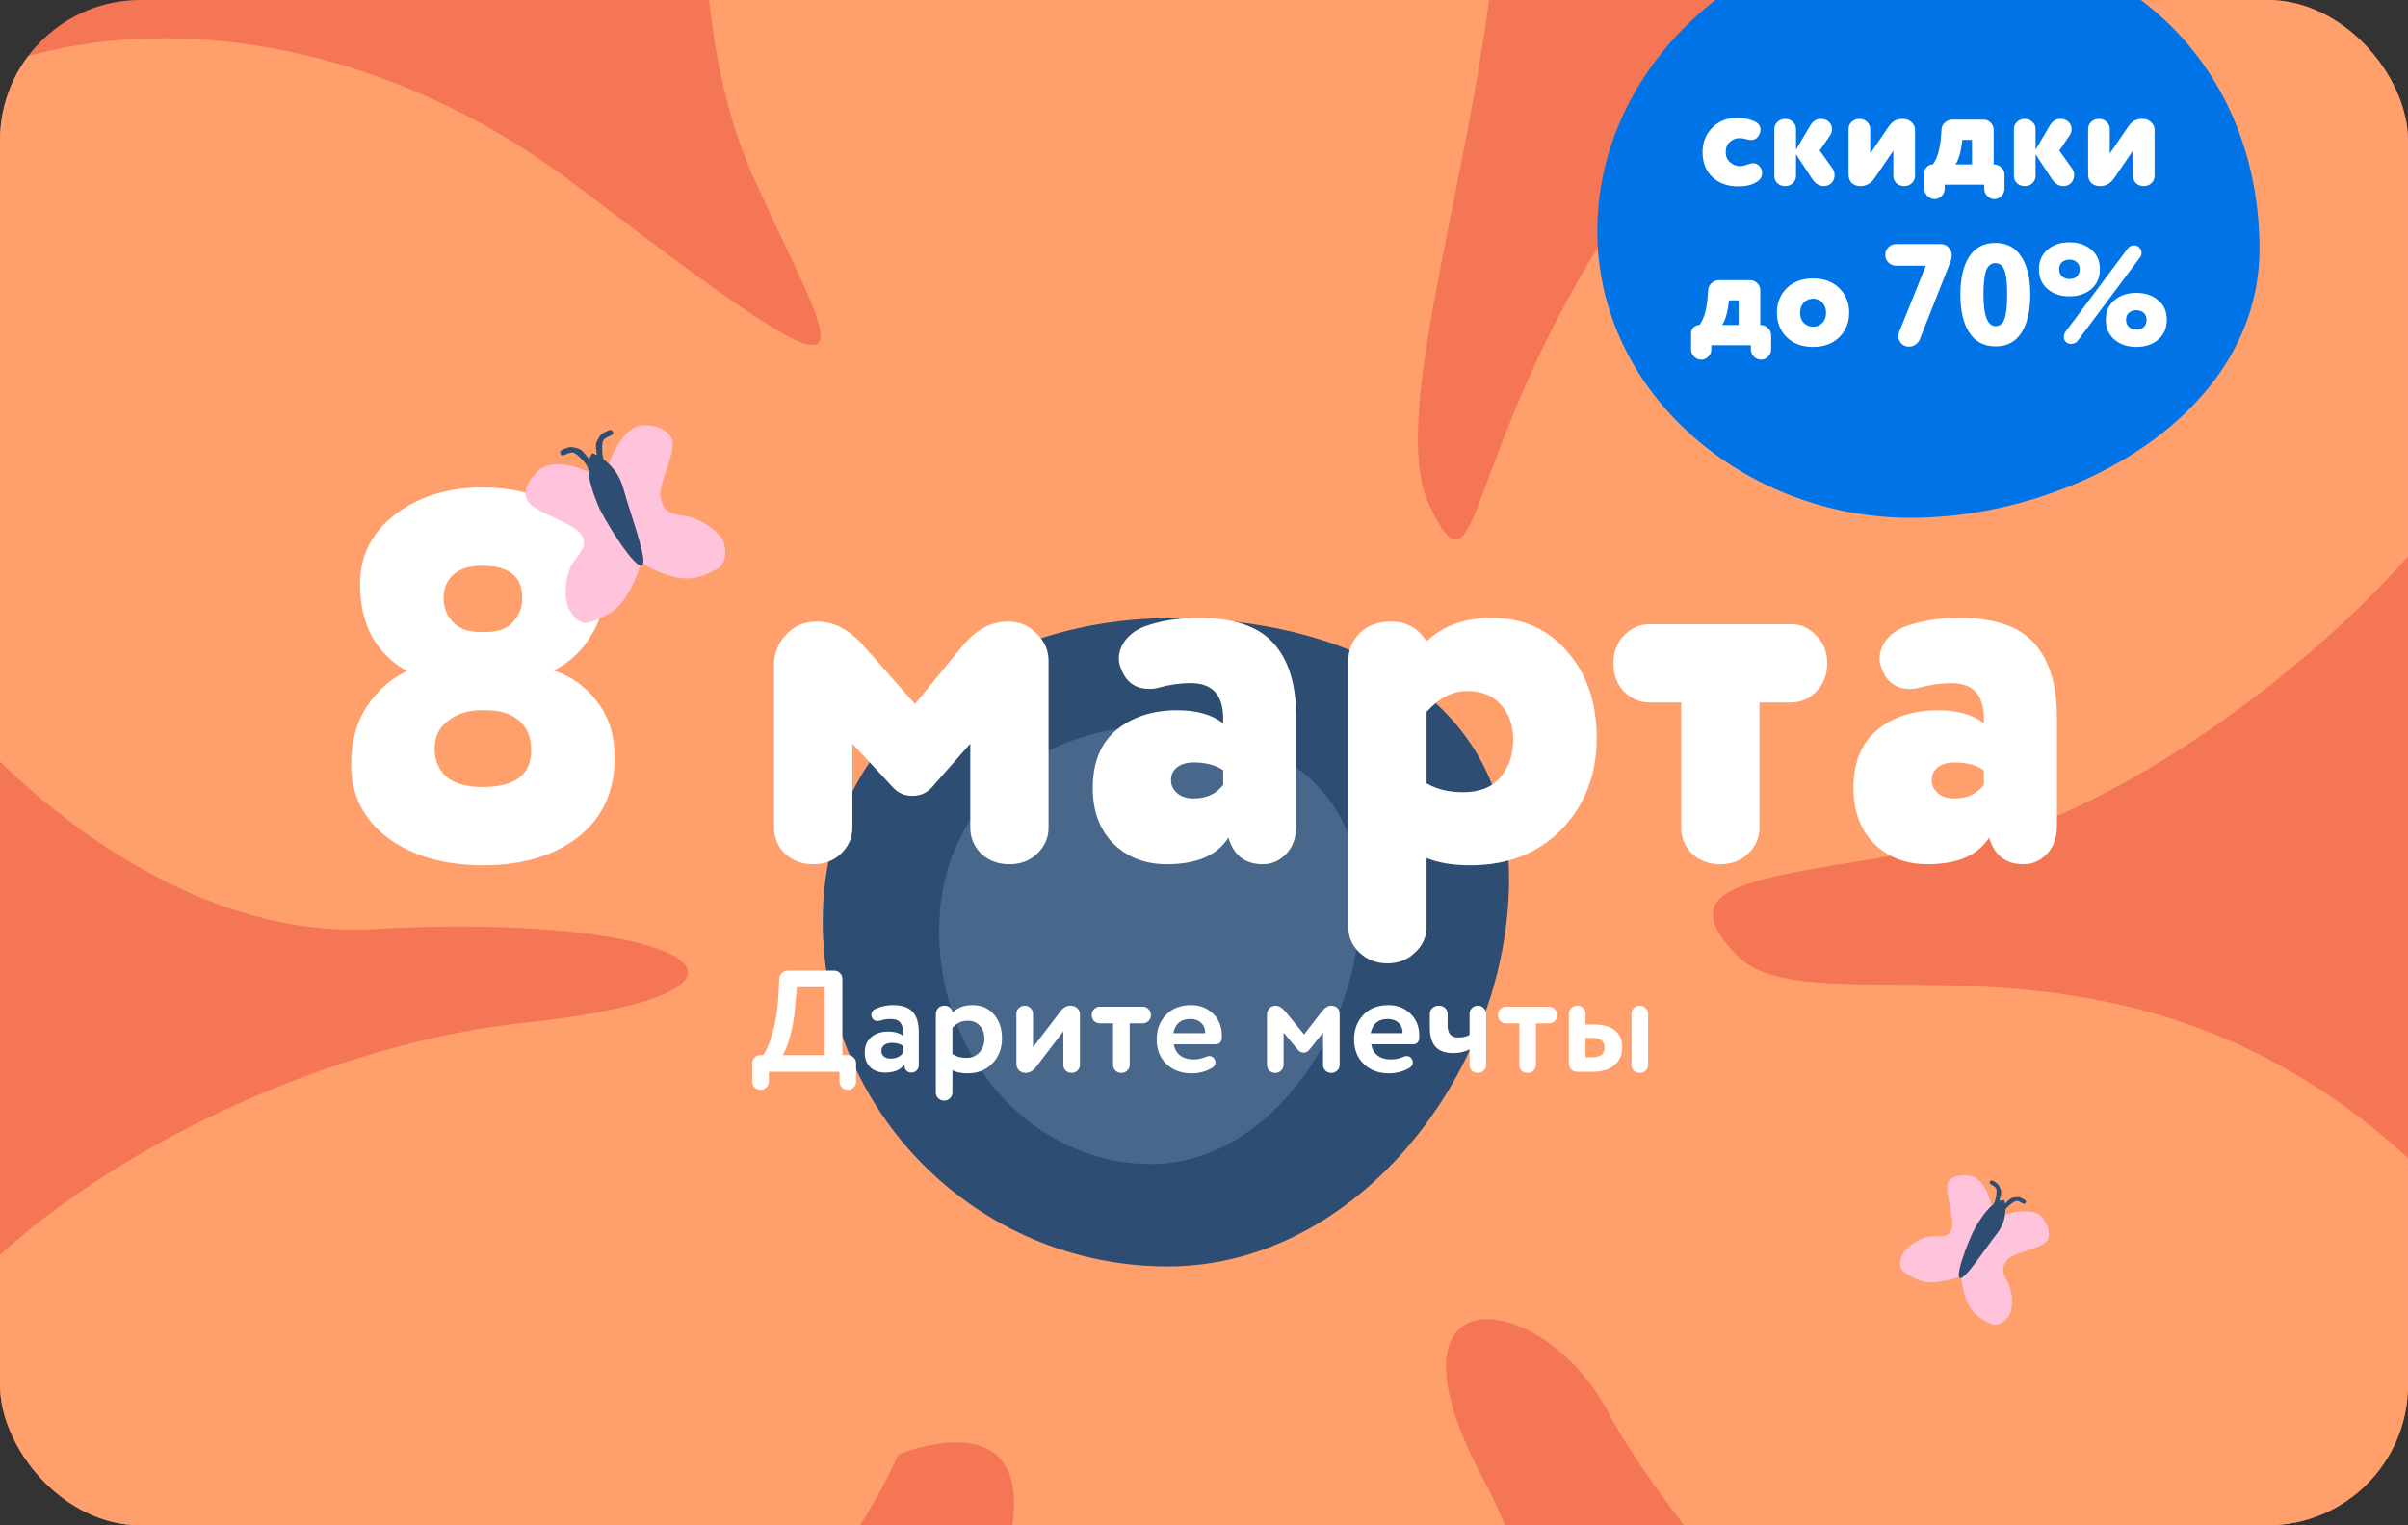 <svg width="600" height="380" viewBox="0 0 600 380" fill="none" xmlns="http://www.w3.org/2000/svg">
<rect x="0" y="0" width="600" height="380" fill="#333333" stroke="none"/>
<g clip-path="url(#clip0_13_4)">
<rect width="600" height="380" rx="35" fill="#F57655"/>
<path d="M248.401 395.025C265.951 344.554 223.786 362.393 223.786 362.393C223.786 362.393 201.51 418.224 124.067 466.233C27.262 526.244 -30.55 434.879 -33.805 376.841C-37.06 318.803 58.049 262.526 130.407 254.829C202.764 247.132 172.518 226.996 92.701 231.472C12.884 235.949 -69.815 124.147 -51.302 64.888C-32.789 5.629 64.355 -14.374 144.206 46.645C224.057 107.664 208.527 90.341 187.742 44.203C166.957 -1.935 173.365 -82.348 204.186 -116.825C235.008 -151.303 314.418 -163.034 357.988 -99.98C401.559 -36.926 339.86 91.447 356.09 125.73C369 153 364 113 403.017 53.961C444.121 -8.234 546.274 -52.321 615.851 20.191C685.428 92.703 545.8 198.781 495.414 208.885C445.028 218.988 413.002 217.395 432.646 237.877C452.279 258.347 528.88 221.563 601.882 290.244C674.884 358.925 631.178 423.235 575.367 466.392C519.557 509.549 417.42 384.282 401.077 352.449C384.733 320.617 341.273 315.777 369.722 368.763C398.17 421.749 405.29 548.707 356.939 595.084C308.588 641.461 237.417 605.427 211.987 541.355C186.556 477.283 226.464 458.115 248.401 395.025Z" fill="#FF9F6C"/>
<path d="M376 219.003C376 266.499 338.496 315.503 291 315.503C243.504 315.503 205 276.999 205 229.503C205 182.006 246.31 154.284 291 154.003C332.787 153.74 376 171.506 376 219.003Z" fill="#2D4D73"/>
<path d="M339 224.871C339 256.927 315.972 290 286.807 290C257.643 290 234 264.014 234 231.958C234 199.902 259.366 181.192 286.807 181.002C312.466 180.824 339 192.815 339 224.871Z" fill="#48678B"/>
<path d="M196.288 241.8H207.88C208.432 241.8 208.9 242.004 209.284 242.412C209.692 242.796 209.896 243.264 209.896 243.816V262.86H211.3C211.852 262.86 212.32 263.064 212.704 263.472C213.112 263.856 213.316 264.324 213.316 264.876V269.484C213.316 270.036 213.112 270.504 212.704 270.888C212.32 271.296 211.84 271.5 211.264 271.5C210.664 271.5 210.16 271.296 209.752 270.888C209.368 270.504 209.176 270.036 209.176 269.484V267H191.572V269.484C191.572 270.036 191.368 270.504 190.96 270.888C190.576 271.296 190.096 271.5 189.52 271.5C188.92 271.5 188.416 271.296 188.008 270.888C187.624 270.504 187.432 270.036 187.432 269.484V264.876C187.432 264.324 187.624 263.856 188.008 263.472C188.416 263.064 188.896 262.86 189.448 262.86H190.132C190.876 261.972 191.668 260.1 192.508 257.244C193.348 254.436 193.852 250.968 194.02 246.84L194.164 243.816C194.212 243.264 194.44 242.796 194.848 242.412C195.256 242.004 195.736 241.8 196.288 241.8ZM194.992 262.86H205.504V245.94H198.556L198.16 250.332C197.944 253.356 197.5 256.008 196.828 258.288C196.132 260.664 195.52 262.188 194.992 262.86ZM215.471 262.248C215.471 260.568 216.011 259.272 217.091 258.36C218.171 257.448 219.599 256.992 221.375 256.992C222.839 256.992 224.063 257.34 225.047 258.036V257.532C225.047 256.26 224.807 255.336 224.327 254.76C223.871 254.16 223.103 253.86 222.023 253.86C221.063 253.86 220.223 253.98 219.503 254.22C219.143 254.316 218.867 254.364 218.675 254.364C218.027 254.364 217.559 254.076 217.271 253.5C217.175 253.308 217.127 253.08 217.127 252.816C217.127 252.096 217.523 251.58 218.315 251.268C219.635 250.692 221.015 250.404 222.455 250.404C224.711 250.404 226.355 250.956 227.387 252.06C228.419 253.164 228.935 254.856 228.935 257.136V265.38C228.935 265.884 228.755 266.316 228.395 266.676C228.035 267.036 227.603 267.216 227.099 267.216C226.571 267.216 226.139 267.036 225.803 266.676C225.491 266.316 225.335 265.848 225.335 265.272C224.303 266.568 222.707 267.216 220.547 267.216C219.011 267.216 217.775 266.772 216.839 265.884C215.927 264.972 215.471 263.76 215.471 262.248ZM225.047 262.248V260.592C224.375 260.064 223.427 259.8 222.203 259.8C221.435 259.8 220.811 259.98 220.331 260.34C219.851 260.7 219.611 261.192 219.611 261.816C219.611 262.392 219.827 262.86 220.259 263.22C220.691 263.556 221.243 263.724 221.915 263.724C223.307 263.724 224.351 263.232 225.047 262.248ZM237.319 256.056V262.608C238.303 263.232 239.443 263.544 240.739 263.544C242.107 263.544 243.199 263.1 244.015 262.212C244.855 261.324 245.275 260.172 245.275 258.756C245.275 257.412 244.891 256.332 244.123 255.516C243.379 254.7 242.347 254.292 241.027 254.292C239.587 254.292 238.351 254.88 237.319 256.056ZM233.179 272.184V252.888C233.179 252.144 233.371 251.568 233.755 251.16C234.139 250.752 234.655 250.548 235.303 250.548C235.879 250.548 236.359 250.716 236.743 251.052C237.127 251.388 237.319 251.808 237.319 252.312C238.519 251.04 240.187 250.404 242.323 250.404C244.555 250.404 246.331 251.172 247.651 252.708C248.995 254.268 249.667 256.248 249.667 258.648C249.667 261.168 248.875 263.256 247.291 264.912C245.707 266.568 243.643 267.396 241.099 267.396C239.467 267.396 238.207 267.132 237.319 266.604V272.184C237.319 272.736 237.115 273.204 236.707 273.588C236.323 273.996 235.843 274.2 235.267 274.2C234.667 274.2 234.163 273.996 233.755 273.588C233.371 273.204 233.179 272.736 233.179 272.184ZM269.093 252.78V265.272C269.093 265.824 268.889 266.304 268.481 266.712C268.097 267.096 267.617 267.288 267.041 267.288C266.441 267.288 265.937 267.096 265.529 266.712C265.145 266.304 264.953 265.824 264.953 265.272V256.92L258.221 265.74C257.429 266.772 256.553 267.288 255.593 267.288C254.897 267.288 254.333 267.072 253.901 266.64C253.469 266.184 253.253 265.62 253.253 264.948V252.564C253.253 252.012 253.445 251.544 253.829 251.16C254.237 250.752 254.741 250.548 255.341 250.548C255.917 250.548 256.397 250.752 256.781 251.16C257.189 251.544 257.393 252.012 257.393 252.564V260.916L264.125 252.096C264.869 251.064 265.733 250.548 266.717 250.548C267.437 250.548 268.013 250.764 268.445 251.196C268.877 251.604 269.093 252.132 269.093 252.78ZM281.49 254.94V265.272C281.49 265.824 281.286 266.304 280.878 266.712C280.494 267.096 280.014 267.288 279.438 267.288C278.838 267.288 278.334 267.096 277.926 266.712C277.542 266.304 277.35 265.824 277.35 265.272V254.94H274.038C273.486 254.94 273.006 254.748 272.598 254.364C272.214 253.956 272.022 253.452 272.022 252.852C272.022 252.276 272.214 251.796 272.598 251.412C273.006 251.004 273.486 250.8 274.038 250.8H284.766C285.318 250.8 285.786 251.004 286.17 251.412C286.578 251.796 286.782 252.276 286.782 252.852C286.782 253.452 286.578 253.956 286.17 254.364C285.786 254.748 285.318 254.94 284.766 254.94H281.49ZM300.306 257.388V257.316C300.306 256.284 299.97 255.456 299.298 254.832C298.626 254.184 297.726 253.86 296.598 253.86C294.246 253.86 292.83 255.036 292.35 257.388H300.306ZM302.826 260.16H292.494C292.662 261.336 293.178 262.26 294.042 262.932C294.93 263.604 296.034 263.94 297.354 263.94C298.434 263.94 299.442 263.736 300.378 263.328C300.738 263.16 301.05 263.076 301.314 263.076C301.842 263.076 302.274 263.328 302.61 263.832C302.778 264.096 302.862 264.36 302.862 264.624C302.862 265.224 302.586 265.692 302.034 266.028C300.474 266.94 298.77 267.396 296.922 267.396C294.33 267.396 292.23 266.616 290.622 265.056C289.014 263.52 288.21 261.468 288.21 258.9C288.21 256.476 288.99 254.448 290.55 252.816C292.086 251.208 294.162 250.404 296.778 250.404C298.938 250.404 300.75 251.1 302.214 252.492C303.702 253.908 304.446 255.72 304.446 257.928V258.684C304.326 259.668 303.786 260.16 302.826 260.16ZM323.359 261.492L319.831 257.244V265.272C319.831 265.824 319.627 266.304 319.219 266.712C318.835 267.096 318.355 267.288 317.779 267.288C317.179 267.288 316.675 267.096 316.267 266.712C315.883 266.304 315.691 265.824 315.691 265.272V252.816C315.691 252.144 315.895 251.604 316.303 251.196C316.711 250.764 317.239 250.548 317.887 250.548C318.655 250.548 319.459 251.04 320.299 252.024L324.943 257.712L329.335 252.024C330.103 251.04 330.883 250.548 331.675 250.548C332.323 250.548 332.839 250.74 333.223 251.124C333.607 251.484 333.799 251.964 333.799 252.564V265.272C333.799 265.824 333.595 266.304 333.187 266.712C332.803 267.096 332.323 267.288 331.747 267.288C331.147 267.288 330.643 267.096 330.235 266.712C329.851 266.304 329.659 265.824 329.659 265.272V257.244L326.275 261.492C325.891 261.996 325.411 262.248 324.835 262.248C324.283 262.248 323.791 261.996 323.359 261.492ZM349.49 257.388V257.316C349.49 256.284 349.154 255.456 348.482 254.832C347.81 254.184 346.91 253.86 345.782 253.86C343.43 253.86 342.014 255.036 341.534 257.388H349.49ZM352.01 260.16H341.678C341.846 261.336 342.362 262.26 343.226 262.932C344.114 263.604 345.218 263.94 346.538 263.94C347.618 263.94 348.626 263.736 349.562 263.328C349.922 263.16 350.234 263.076 350.498 263.076C351.026 263.076 351.458 263.328 351.794 263.832C351.962 264.096 352.046 264.36 352.046 264.624C352.046 265.224 351.77 265.692 351.218 266.028C349.658 266.94 347.954 267.396 346.106 267.396C343.514 267.396 341.414 266.616 339.806 265.056C338.198 263.52 337.394 261.468 337.394 258.9C337.394 256.476 338.174 254.448 339.734 252.816C341.27 251.208 343.346 250.404 345.962 250.404C348.122 250.404 349.934 251.1 351.398 252.492C352.886 253.908 353.63 255.72 353.63 257.928V258.684C353.51 259.668 352.97 260.16 352.01 260.16ZM366.173 257.82V252.564C366.173 252.012 366.365 251.544 366.749 251.16C367.157 250.752 367.661 250.548 368.261 250.548C368.837 250.548 369.317 250.752 369.701 251.16C370.109 251.544 370.313 252.012 370.313 252.564V265.272C370.313 265.824 370.109 266.304 369.701 266.712C369.317 267.096 368.837 267.288 368.261 267.288C367.661 267.288 367.157 267.096 366.749 266.712C366.365 266.304 366.173 265.824 366.173 265.272V261.42C364.973 262.044 363.629 262.356 362.141 262.356C360.125 262.356 358.637 261.828 357.677 260.772C356.741 259.716 356.273 258.12 356.273 255.984V252.636C356.273 252.036 356.477 251.544 356.885 251.16C357.317 250.752 357.857 250.548 358.505 250.548C359.153 250.548 359.681 250.74 360.089 251.124C360.497 251.508 360.701 252.012 360.701 252.636V255.48C360.701 257.472 361.577 258.468 363.329 258.468C364.457 258.468 365.405 258.252 366.173 257.82ZM382.705 254.94V265.272C382.705 265.824 382.501 266.304 382.093 266.712C381.709 267.096 381.229 267.288 380.653 267.288C380.053 267.288 379.549 267.096 379.141 266.712C378.757 266.304 378.565 265.824 378.565 265.272V254.94H375.253C374.701 254.94 374.221 254.748 373.813 254.364C373.429 253.956 373.237 253.452 373.237 252.852C373.237 252.276 373.429 251.796 373.813 251.412C374.221 251.004 374.701 250.8 375.253 250.8H385.981C386.533 250.8 387.001 251.004 387.385 251.412C387.793 251.796 387.997 252.276 387.997 252.852C387.997 253.452 387.793 253.956 387.385 254.364C387.001 254.748 386.533 254.94 385.981 254.94H382.705ZM395.065 252.564V255.228H397.081C399.505 255.228 401.293 255.732 402.445 256.74C403.621 257.748 404.209 259.116 404.209 260.844C404.209 262.692 403.585 264.18 402.337 265.308C401.089 266.436 399.229 267 396.757 267H392.941C392.389 267 391.909 266.808 391.501 266.424C391.117 266.016 390.925 265.536 390.925 264.984V252.564C390.925 252.012 391.117 251.544 391.501 251.16C391.909 250.752 392.413 250.548 393.013 250.548C393.589 250.548 394.069 250.752 394.453 251.16C394.861 251.544 395.065 252.012 395.065 252.564ZM410.653 252.564V265.272C410.653 265.824 410.449 266.304 410.041 266.712C409.657 267.096 409.177 267.288 408.601 267.288C408.001 267.288 407.497 267.096 407.089 266.712C406.705 266.304 406.513 265.824 406.513 265.272V252.564C406.513 252.012 406.705 251.544 407.089 251.16C407.497 250.752 408.001 250.548 408.601 250.548C409.177 250.548 409.657 250.752 410.041 251.16C410.449 251.544 410.653 252.012 410.653 252.564ZM395.065 258.54V263.4H396.685C398.773 263.4 399.817 262.596 399.817 260.988C399.817 259.356 398.785 258.54 396.721 258.54H395.065Z" fill="white"/>
<path d="M130.14 149C130.14 143.627 126.803 140.94 120.13 140.94C116.923 140.94 114.497 141.72 112.85 143.28C111.29 144.753 110.51 146.66 110.51 149C110.51 151.253 111.29 153.247 112.85 154.98C114.41 156.627 116.663 157.45 119.61 157.45H121.3C124.16 157.45 126.327 156.627 127.8 154.98C129.36 153.247 130.14 151.253 130.14 149ZM108.3 186.57C108.3 189.343 109.253 191.64 111.16 193.46C113.153 195.193 116.187 196.06 120.26 196.06C128.493 196.06 132.523 192.897 132.35 186.57C132.263 183.45 131.223 181.067 129.23 179.42C127.237 177.773 124.593 176.95 121.3 176.95H119.74C116.62 176.95 113.933 177.817 111.68 179.55C109.427 181.197 108.3 183.537 108.3 186.57ZM150.94 145.49C150.94 149.997 149.77 154.2 147.43 158.1C145.177 162 142.013 164.99 137.94 167.07C142.187 168.37 145.783 170.927 148.73 174.74C151.677 178.467 153.15 183.147 153.15 188.78C153.15 197.187 150.117 203.773 144.05 208.54C137.983 213.22 130.097 215.56 120.39 215.56C110.77 215.56 102.883 213.307 96.73 208.8C90.577 204.207 87.5 198.097 87.5 190.47C87.5 184.75 88.8 179.94 91.4 176.04C94 172.053 97.337 169.107 101.41 167.2C93.61 162.78 89.71 155.543 89.71 145.49C89.71 138.47 92.613 132.707 98.42 128.2C104.313 123.693 111.593 121.44 120.26 121.44C128.927 121.44 136.207 123.693 142.1 128.2C147.993 132.707 150.94 138.47 150.94 145.49ZM222.526 196.19L212.386 185.27V206.2C212.386 208.713 211.433 210.88 209.526 212.7C207.706 214.433 205.41 215.3 202.636 215.3C199.863 215.3 197.523 214.433 195.616 212.7C193.796 210.88 192.886 208.713 192.886 206.2V165.64C192.886 162.693 193.883 160.18 195.876 158.1C197.87 155.933 200.426 154.85 203.546 154.85C207.793 154.85 211.693 156.887 215.246 160.96L227.986 175.39L239.686 161.09C243.066 156.93 246.88 154.85 251.126 154.85C253.986 154.85 256.37 155.847 258.276 157.84C260.27 159.747 261.266 162 261.266 164.6V206.2C261.266 208.713 260.313 210.88 258.406 212.7C256.586 214.433 254.29 215.3 251.516 215.3C248.743 215.3 246.403 214.433 244.496 212.7C242.676 210.88 241.766 208.713 241.766 206.2V185.27L232.276 196.06C230.976 197.533 229.33 198.27 227.336 198.27C225.43 198.27 223.826 197.577 222.526 196.19ZM290.743 215.3C285.369 215.3 280.949 213.61 277.483 210.23C274.016 206.763 272.283 202.127 272.283 196.32C272.283 189.993 274.233 185.183 278.133 181.89C282.119 178.597 287.189 176.95 293.343 176.95C298.196 176.95 302.009 178.033 304.783 180.2V179.03C304.783 173.137 302.096 170.19 296.723 170.19C294.036 170.19 291.306 170.58 288.533 171.36C288.013 171.533 287.276 171.62 286.323 171.62C282.769 171.62 280.386 169.8 279.173 166.16C278.913 165.467 278.783 164.773 278.783 164.08C278.783 162.433 279.346 160.873 280.473 159.4C281.686 157.927 283.203 156.843 285.023 156.15C288.923 154.677 293.473 153.94 298.673 153.94C307.339 153.94 313.536 156.02 317.263 160.18C321.076 164.34 322.983 170.537 322.983 178.77V205.68C322.983 208.627 322.159 210.967 320.513 212.7C318.866 214.433 316.916 215.3 314.663 215.3C310.243 215.3 307.383 213.09 306.083 208.67C303.309 213.09 298.196 215.3 290.743 215.3ZM304.783 195.54V191.9C302.963 190.6 300.493 189.95 297.373 189.95C295.726 189.95 294.383 190.34 293.343 191.12C292.303 191.9 291.783 192.983 291.783 194.37C291.783 195.67 292.303 196.753 293.343 197.62C294.383 198.487 295.726 198.92 297.373 198.92C300.579 198.92 303.049 197.793 304.783 195.54ZM355.463 177.34V195.15C357.976 196.623 361.009 197.36 364.563 197.36C368.636 197.36 371.713 196.147 373.793 193.72C375.959 191.207 377.043 188.043 377.043 184.23C377.043 180.677 376.003 177.773 373.923 175.52C371.929 173.267 369.156 172.14 365.603 172.14C361.963 172.14 358.583 173.873 355.463 177.34ZM346.623 154.85C350.436 154.85 353.383 156.497 355.463 159.79C359.536 155.89 364.953 153.94 371.713 153.94C379.513 153.94 385.796 156.757 390.563 162.39C395.416 167.937 397.843 175.087 397.843 183.84C397.843 192.94 394.939 200.523 389.133 206.59C383.326 212.57 375.743 215.56 366.383 215.56C361.963 215.56 358.323 214.953 355.463 213.74V230.9C355.463 233.413 354.509 235.537 352.603 237.27C350.783 239.09 348.486 240 345.713 240C342.939 240 340.599 239.09 338.693 237.27C336.873 235.537 335.963 233.413 335.963 230.9V164.6C335.963 161.913 336.916 159.617 338.823 157.71C340.816 155.803 343.416 154.85 346.623 154.85ZM438.398 175V206.2C438.398 208.713 437.445 210.88 435.538 212.7C433.718 214.433 431.422 215.3 428.648 215.3C425.875 215.3 423.535 214.433 421.628 212.7C419.808 210.88 418.898 208.713 418.898 206.2V175H411.098C408.585 175 406.418 174.09 404.598 172.27C402.865 170.363 401.998 168.023 401.998 165.25C401.998 162.477 402.865 160.18 404.598 158.36C406.418 156.453 408.585 155.5 411.098 155.5H446.198C448.712 155.5 450.835 156.453 452.568 158.36C454.388 160.18 455.298 162.477 455.298 165.25C455.298 168.023 454.388 170.363 452.568 172.27C450.835 174.09 448.712 175 446.198 175H438.398ZM480.284 215.3C474.91 215.3 470.49 213.61 467.024 210.23C463.557 206.763 461.824 202.127 461.824 196.32C461.824 189.993 463.774 185.183 467.674 181.89C471.66 178.597 476.73 176.95 482.884 176.95C487.737 176.95 491.55 178.033 494.324 180.2V179.03C494.324 173.137 491.637 170.19 486.264 170.19C483.577 170.19 480.847 170.58 478.074 171.36C477.554 171.533 476.817 171.62 475.864 171.62C472.31 171.62 469.927 169.8 468.714 166.16C468.454 165.467 468.324 164.773 468.324 164.08C468.324 162.433 468.887 160.873 470.014 159.4C471.227 157.927 472.744 156.843 474.564 156.15C478.464 154.677 483.014 153.94 488.214 153.94C496.88 153.94 503.077 156.02 506.804 160.18C510.617 164.34 512.524 170.537 512.524 178.77V205.68C512.524 208.627 511.7 210.967 510.054 212.7C508.407 214.433 506.457 215.3 504.204 215.3C499.784 215.3 496.924 213.09 495.624 208.67C492.85 213.09 487.737 215.3 480.284 215.3ZM494.324 195.54V191.9C492.504 190.6 490.034 189.95 486.914 189.95C485.267 189.95 483.924 190.34 482.884 191.12C481.844 191.9 481.324 192.983 481.324 194.37C481.324 195.67 481.844 196.753 482.884 197.62C483.924 198.487 485.267 198.92 486.914 198.92C490.12 198.92 492.59 197.793 494.324 195.54Z" fill="white"/>
<path d="M159.874 105.976C155.678 106.347 152.643 112.743 151.495 116.087C152.263 117.521 154.073 120.837 155.172 122.627C156.27 124.418 159.037 135.255 160.283 140.45C161.49 141.259 164.83 143.07 168.525 143.838C173.145 144.799 176.144 143.028 178.608 141.791C181.072 140.553 181.105 136.87 180.142 134.654C179.179 132.438 174.301 128.888 170.323 128.482C166.345 128.077 165.157 126.725 164.572 123.845C163.987 120.964 167.815 113.964 167.608 110.419C167.402 106.873 162.765 105.72 159.874 105.976Z" fill="#FFC3DC"/>
<path d="M134.243 117.139C137.378 114.324 143.589 116.158 146.817 117.6C147.342 119.14 148.531 122.725 149.091 124.75C149.65 126.775 156.498 136.449 159.446 140.904C159.214 142.339 157.935 145.423 155.975 148.649C153.526 152.682 149.697 154.002 147.111 154.959C144.526 155.916 142.513 153.433 141.55 151.217C140.587 149.001 140.617 143.007 143.034 139.822C145.452 136.637 146.337 135.296 144.63 132.903C142.922 130.51 134.375 127.955 131.924 125.384C129.473 122.814 132.084 119.078 134.243 117.139Z" fill="#FFC3DC"/>
<path fill-rule="evenodd" clip-rule="evenodd" d="M144.433 111.886C145.069 112.152 146.144 113.494 146.816 114.425C146.987 113.857 147.247 113.346 147.616 112.915C147.939 113.025 148.326 113.189 148.754 113.412C148.553 112.308 148.373 110.864 148.588 110.28C148.941 109.327 149.646 108.187 150.335 107.854C150.434 107.806 150.544 107.75 150.66 107.691C151.349 107.34 152.259 106.875 152.529 107.3C152.845 107.797 153.06 108.137 152.05 108.576C151.04 109.015 150.283 109.344 150.123 110.281C149.97 111.173 149.977 113.268 150.411 114.458C152.298 115.866 154.372 118.191 155.299 121.616C155.804 123.481 156.54 125.789 157.293 128.152C159.252 134.296 161.331 140.816 159.783 140.911C157.639 141.043 150.272 129.003 149.039 125.937C148.18 123.8 146.571 119.787 146.549 116.527C146.478 116.506 146.402 116.417 146.323 116.234C145.823 115.084 144.181 113.53 143.387 113.008C142.593 112.486 141.836 112.815 140.826 113.254C139.816 113.693 139.713 113.304 139.566 112.734C139.44 112.247 140.4 111.898 141.127 111.634C141.249 111.589 141.365 111.548 141.467 111.508C142.181 111.231 143.496 111.493 144.433 111.886Z" fill="#2D4D73"/>
<path d="M508.774 303.176C506.734 300.875 501.664 301.872 499.204 302.652C498.696 303.724 497.537 306.226 496.964 307.648C496.391 309.069 491.235 315.398 488.729 318.384C488.778 319.444 489.166 322.189 490.32 324.691C491.763 327.818 494.104 328.808 495.899 329.716C497.695 330.624 499.87 329.044 500.752 327.517C501.634 325.99 501.598 321.587 500.108 319.078C498.619 316.568 498.896 315.284 500.332 313.69C501.768 312.096 507.536 311.302 509.526 309.642C511.516 307.981 510.179 304.76 508.774 303.176Z" fill="#FFC3DC"/>
<path d="M491.096 292.988C494.108 293.605 495.73 298.044 496.285 300.564C495.61 301.54 494.023 303.795 493.079 305.002C492.134 306.21 489.433 314.428 488.099 318.091C487.157 318.578 484.792 319.167 482.049 319.418C478.62 319.732 476.183 318.06 474.499 316.958C472.815 315.857 473.397 313.598 474.279 312.071C475.161 310.544 478.69 307.959 481.608 307.994C484.526 308.029 485.697 307.966 486.359 305.926C487.022 303.885 484.809 297.762 485.252 295.208C485.696 292.654 489.021 292.564 491.096 292.988Z" fill="#FFC3DC"/>
<path fill-rule="evenodd" clip-rule="evenodd" d="M498.602 296.685C498.722 297.173 498.402 298.386 498.147 299.185C498.555 299.038 498.967 298.969 499.38 298.998C499.457 299.236 499.528 299.534 499.583 299.882C500.143 299.284 500.912 298.552 501.348 298.425C502.061 298.218 503.036 298.136 503.53 298.396C503.601 298.433 503.681 298.473 503.766 298.515C504.272 298.767 504.939 299.099 504.807 299.443C504.653 299.843 504.547 300.117 503.851 299.715C503.155 299.313 502.633 299.012 502.014 299.325C501.425 299.623 500.199 300.536 499.689 301.308C499.683 303.026 499.219 305.252 497.613 307.283C496.738 308.389 495.704 309.823 494.645 311.291C491.891 315.108 488.969 319.159 488.241 318.292C487.233 317.091 491.097 307.542 492.36 305.487C493.24 304.056 494.896 301.369 496.799 299.941C496.78 299.89 496.799 299.807 496.872 299.681C497.33 298.889 497.528 297.25 497.489 296.558C497.451 295.866 496.929 295.564 496.233 295.162C495.537 294.761 495.721 294.532 495.991 294.198C496.222 293.912 496.844 294.324 497.314 294.636C497.393 294.688 497.468 294.738 497.536 294.781C498.008 295.079 498.425 295.964 498.602 296.685Z" fill="#2D4D73"/>
<path d="M563 62C563 102.869 516.869 129 476 129C435.131 129 398 98.369 398 57.5C398 16.631 435.131 -17 476 -17C535 -17 563 21.131 563 62Z" fill="#0073E6"/>
<path d="M436.326 34.876C435.966 34.876 435.534 34.804 435.03 34.66C434.454 34.492 433.938 34.408 433.482 34.408C432.57 34.408 431.754 34.72 431.034 35.344C430.338 35.968 429.99 36.82 429.99 37.9C429.99 38.932 430.35 39.772 431.07 40.42C431.814 41.068 432.642 41.392 433.554 41.392C434.106 41.392 434.718 41.26 435.39 40.996C435.942 40.78 436.422 40.672 436.83 40.672C437.598 40.672 438.222 41.044 438.702 41.788C438.942 42.196 439.062 42.616 439.062 43.048C439.062 43.984 438.642 44.728 437.802 45.28C436.626 46.048 435.066 46.432 433.122 46.432C430.434 46.432 428.274 45.652 426.642 44.092C425.034 42.532 424.23 40.468 424.23 37.9C424.23 35.5 425.022 33.484 426.606 31.852C428.214 30.196 430.278 29.368 432.798 29.368C434.454 29.368 435.906 29.656 437.154 30.232C438.162 30.688 438.666 31.384 438.666 32.32C438.666 32.704 438.558 33.112 438.342 33.544C437.91 34.432 437.238 34.876 436.326 34.876ZM451.579 44.632L447.511 38.44V43.84C447.511 44.536 447.247 45.136 446.719 45.64C446.215 46.12 445.579 46.36 444.811 46.36C444.043 46.36 443.395 46.12 442.867 45.64C442.363 45.136 442.111 44.536 442.111 43.84V32.14C442.111 31.444 442.363 30.856 442.867 30.376C443.395 29.872 444.043 29.62 444.811 29.62C445.579 29.62 446.215 29.872 446.719 30.376C447.247 30.856 447.511 31.444 447.511 32.14V37.288L450.967 31.42C451.639 30.22 452.539 29.62 453.667 29.62C454.531 29.62 455.215 29.872 455.719 30.376C456.223 30.856 456.475 31.456 456.475 32.176C456.475 32.752 456.295 33.304 455.935 33.832L453.415 37.504L456.547 41.896C456.931 42.424 457.123 43 457.123 43.624C457.123 44.368 456.871 45.016 456.367 45.568C455.863 46.096 455.215 46.36 454.423 46.36C453.319 46.36 452.371 45.784 451.579 44.632ZM477.163 32.32V43.84C477.163 44.536 476.899 45.136 476.371 45.64C475.867 46.12 475.231 46.36 474.463 46.36C473.695 46.36 473.047 46.12 472.519 45.64C472.015 45.136 471.763 44.536 471.763 43.84V37.54L467.119 44.344C466.207 45.688 465.019 46.36 463.555 46.36C462.643 46.36 461.923 46.096 461.395 45.568C460.867 45.04 460.603 44.344 460.603 43.48V32.14C460.603 31.444 460.855 30.856 461.359 30.376C461.887 29.872 462.535 29.62 463.303 29.62C464.071 29.62 464.707 29.872 465.211 30.376C465.739 30.856 466.003 31.444 466.003 32.14V38.26L470.395 31.816C470.923 31.024 471.463 30.46 472.015 30.124C472.591 29.788 473.299 29.62 474.139 29.62C475.027 29.62 475.747 29.896 476.299 30.448C476.875 30.976 477.163 31.6 477.163 32.32ZM494.418 46H484.554V47.08C484.554 47.752 484.302 48.34 483.798 48.844C483.294 49.348 482.706 49.6 482.034 49.6C481.362 49.6 480.774 49.348 480.27 48.844C479.766 48.34 479.514 47.752 479.514 47.08V43.012C479.514 42.46 479.718 41.98 480.126 41.572C480.534 41.164 481.026 40.96 481.602 40.96C482.778 39.424 483.474 36.868 483.69 33.292L483.762 32.32C483.786 31.624 484.062 31.036 484.59 30.556C485.118 30.052 485.73 29.8 486.426 29.8H494.238C494.934 29.8 495.522 30.052 496.002 30.556C496.506 31.06 496.758 31.648 496.758 32.32V40.96C497.502 40.96 498.138 41.212 498.666 41.716C499.194 42.196 499.458 42.784 499.458 43.48V47.08C499.458 47.752 499.206 48.34 498.702 48.844C498.198 49.348 497.61 49.6 496.938 49.6C496.266 49.6 495.678 49.348 495.174 48.844C494.67 48.34 494.418 47.752 494.418 47.08V46ZM487.254 40.96H491.358V34.84H488.946L488.874 35.488C488.586 37.912 488.046 39.736 487.254 40.96ZM511.274 44.632L507.206 38.44V43.84C507.206 44.536 506.942 45.136 506.414 45.64C505.91 46.12 505.274 46.36 504.506 46.36C503.738 46.36 503.09 46.12 502.562 45.64C502.058 45.136 501.806 44.536 501.806 43.84V32.14C501.806 31.444 502.058 30.856 502.562 30.376C503.09 29.872 503.738 29.62 504.506 29.62C505.274 29.62 505.91 29.872 506.414 30.376C506.942 30.856 507.206 31.444 507.206 32.14V37.288L510.662 31.42C511.334 30.22 512.234 29.62 513.362 29.62C514.226 29.62 514.91 29.872 515.414 30.376C515.918 30.856 516.17 31.456 516.17 32.176C516.17 32.752 515.99 33.304 515.63 33.832L513.11 37.504L516.242 41.896C516.626 42.424 516.818 43 516.818 43.624C516.818 44.368 516.566 45.016 516.062 45.568C515.558 46.096 514.91 46.36 514.118 46.36C513.014 46.36 512.066 45.784 511.274 44.632ZM536.858 32.32V43.84C536.858 44.536 536.594 45.136 536.066 45.64C535.562 46.12 534.926 46.36 534.158 46.36C533.39 46.36 532.742 46.12 532.214 45.64C531.71 45.136 531.458 44.536 531.458 43.84V37.54L526.814 44.344C525.902 45.688 524.714 46.36 523.25 46.36C522.338 46.36 521.618 46.096 521.09 45.568C520.562 45.04 520.298 44.344 520.298 43.48V32.14C520.298 31.444 520.55 30.856 521.054 30.376C521.582 29.872 522.23 29.62 522.998 29.62C523.766 29.62 524.402 29.872 524.906 30.376C525.434 30.856 525.698 31.444 525.698 32.14V38.26L530.09 31.816C530.618 31.024 531.158 30.46 531.71 30.124C532.286 29.788 532.994 29.62 533.834 29.62C534.722 29.62 535.442 29.896 535.994 30.448C536.57 30.976 536.858 31.6 536.858 32.32ZM436.27 86H426.406V87.08C426.406 87.752 426.154 88.34 425.65 88.844C425.146 89.348 424.558 89.6 423.886 89.6C423.214 89.6 422.626 89.348 422.122 88.844C421.618 88.34 421.366 87.752 421.366 87.08V83.012C421.366 82.46 421.57 81.98 421.978 81.572C422.386 81.164 422.878 80.96 423.454 80.96C424.63 79.424 425.326 76.868 425.542 73.292L425.614 72.32C425.638 71.624 425.914 71.036 426.442 70.556C426.97 70.052 427.582 69.8 428.278 69.8H436.09C436.786 69.8 437.374 70.052 437.854 70.556C438.358 71.06 438.61 71.648 438.61 72.32V80.96C439.354 80.96 439.99 81.212 440.518 81.716C441.046 82.196 441.31 82.784 441.31 83.48V87.08C441.31 87.752 441.058 88.34 440.554 88.844C440.05 89.348 439.462 89.6 438.79 89.6C438.118 89.6 437.53 89.348 437.026 88.844C436.522 88.34 436.27 87.752 436.27 87.08V86ZM429.106 80.96H433.21V74.84H430.798L430.726 75.488C430.438 77.912 429.898 79.736 429.106 80.96ZM458.274 84.02C456.642 85.628 454.47 86.432 451.758 86.432C449.046 86.432 446.862 85.628 445.206 84.02C443.574 82.412 442.758 80.372 442.758 77.9C442.758 75.428 443.574 73.388 445.206 71.78C446.862 70.172 449.046 69.368 451.758 69.368C454.47 69.368 456.642 70.172 458.274 71.78C459.93 73.388 460.758 75.428 460.758 77.9C460.758 80.372 459.93 82.412 458.274 84.02ZM454.062 75.38C453.438 74.732 452.67 74.408 451.758 74.408C450.846 74.408 450.078 74.732 449.454 75.38C448.83 76.004 448.518 76.844 448.518 77.9C448.518 78.908 448.818 79.748 449.418 80.42C450.042 81.068 450.822 81.392 451.758 81.392C452.694 81.392 453.462 81.08 454.062 80.456C454.686 79.832 454.998 78.98 454.998 77.9C454.998 76.868 454.686 76.028 454.062 75.38ZM478.353 84.524C478.137 85.076 477.777 85.52 477.273 85.856C476.793 86.192 476.253 86.36 475.653 86.36C474.717 86.36 473.985 85.976 473.457 85.208C472.929 84.44 472.845 83.612 473.205 82.724L479.865 66.2H472.449C471.705 66.2 471.069 65.936 470.541 65.408C470.013 64.88 469.749 64.244 469.749 63.5C469.749 62.756 470.013 62.12 470.541 61.592C471.069 61.064 471.705 60.8 472.449 60.8H483.609C484.353 60.8 484.989 61.076 485.517 61.628C486.045 62.156 486.309 62.792 486.309 63.536C486.309 64.184 486.189 64.784 485.949 65.336L478.353 84.524ZM490.657 63.932C492.145 61.652 494.317 60.512 497.173 60.512C500.029 60.512 502.189 61.652 503.653 63.932C505.141 66.212 505.885 69.368 505.885 73.4C505.885 77.432 505.153 80.588 503.689 82.868C502.249 85.148 500.101 86.288 497.245 86.288C494.365 86.288 492.181 85.148 490.693 82.868C489.205 80.564 488.461 77.408 488.461 73.4C488.461 69.368 489.193 66.212 490.657 63.932ZM497.245 81.248C498.277 81.248 499.009 80.672 499.441 79.52C499.897 78.344 500.125 76.304 500.125 73.4C500.125 70.496 499.897 68.468 499.441 67.316C498.985 66.14 498.229 65.552 497.173 65.552C496.141 65.552 495.385 66.152 494.905 67.352C494.449 68.552 494.221 70.568 494.221 73.4C494.221 78.632 495.229 81.248 497.245 81.248ZM533.207 64.148L517.691 84.92C517.307 85.424 516.755 85.676 516.035 85.676C515.603 85.676 515.243 85.568 514.955 85.352C514.475 85.016 514.235 84.536 514.235 83.912C514.235 83.432 514.403 82.976 514.739 82.544L530.183 61.88C530.591 61.376 531.107 61.124 531.731 61.124C532.163 61.124 532.535 61.244 532.847 61.484C533.351 61.892 533.603 62.396 533.603 62.996C533.603 63.428 533.471 63.812 533.207 64.148ZM521.111 71.996C519.695 73.22 517.871 73.832 515.639 73.832C513.407 73.832 511.583 73.22 510.167 71.996C508.751 70.748 508.043 69.104 508.043 67.064C508.043 65.024 508.751 63.404 510.167 62.204C511.583 60.98 513.407 60.368 515.639 60.368C517.871 60.368 519.695 60.98 521.111 62.204C522.527 63.404 523.235 65.024 523.235 67.064C523.235 69.104 522.527 70.748 521.111 71.996ZM517.475 65.336C517.019 64.904 516.407 64.688 515.639 64.688C514.871 64.688 514.247 64.904 513.767 65.336C513.311 65.768 513.083 66.344 513.083 67.064C513.083 67.832 513.323 68.432 513.803 68.864C514.283 69.296 514.895 69.512 515.639 69.512C516.431 69.512 517.055 69.296 517.511 68.864C517.967 68.432 518.195 67.832 518.195 67.064C518.195 66.344 517.955 65.768 517.475 65.336ZM537.779 84.596C536.363 85.82 534.539 86.432 532.307 86.432C530.075 86.432 528.251 85.82 526.835 84.596C525.419 83.348 524.711 81.704 524.711 79.664C524.711 77.624 525.419 76.004 526.835 74.804C528.251 73.58 530.075 72.968 532.307 72.968C534.539 72.968 536.363 73.58 537.779 74.804C539.195 76.004 539.903 77.624 539.903 79.664C539.903 81.704 539.195 83.348 537.779 84.596ZM534.143 77.936C533.687 77.504 533.075 77.288 532.307 77.288C531.539 77.288 530.915 77.504 530.435 77.936C529.979 78.368 529.751 78.944 529.751 79.664C529.751 80.432 529.991 81.032 530.471 81.464C530.951 81.896 531.563 82.112 532.307 82.112C533.099 82.112 533.723 81.896 534.179 81.464C534.635 81.032 534.863 80.432 534.863 79.664C534.863 78.944 534.623 78.368 534.143 77.936Z" fill="white"/>
</g>
<defs>
<clipPath id="clip0_13_4">
<rect width="600" height="380" rx="35" fill="white"/>
</clipPath>
</defs>
</svg>
